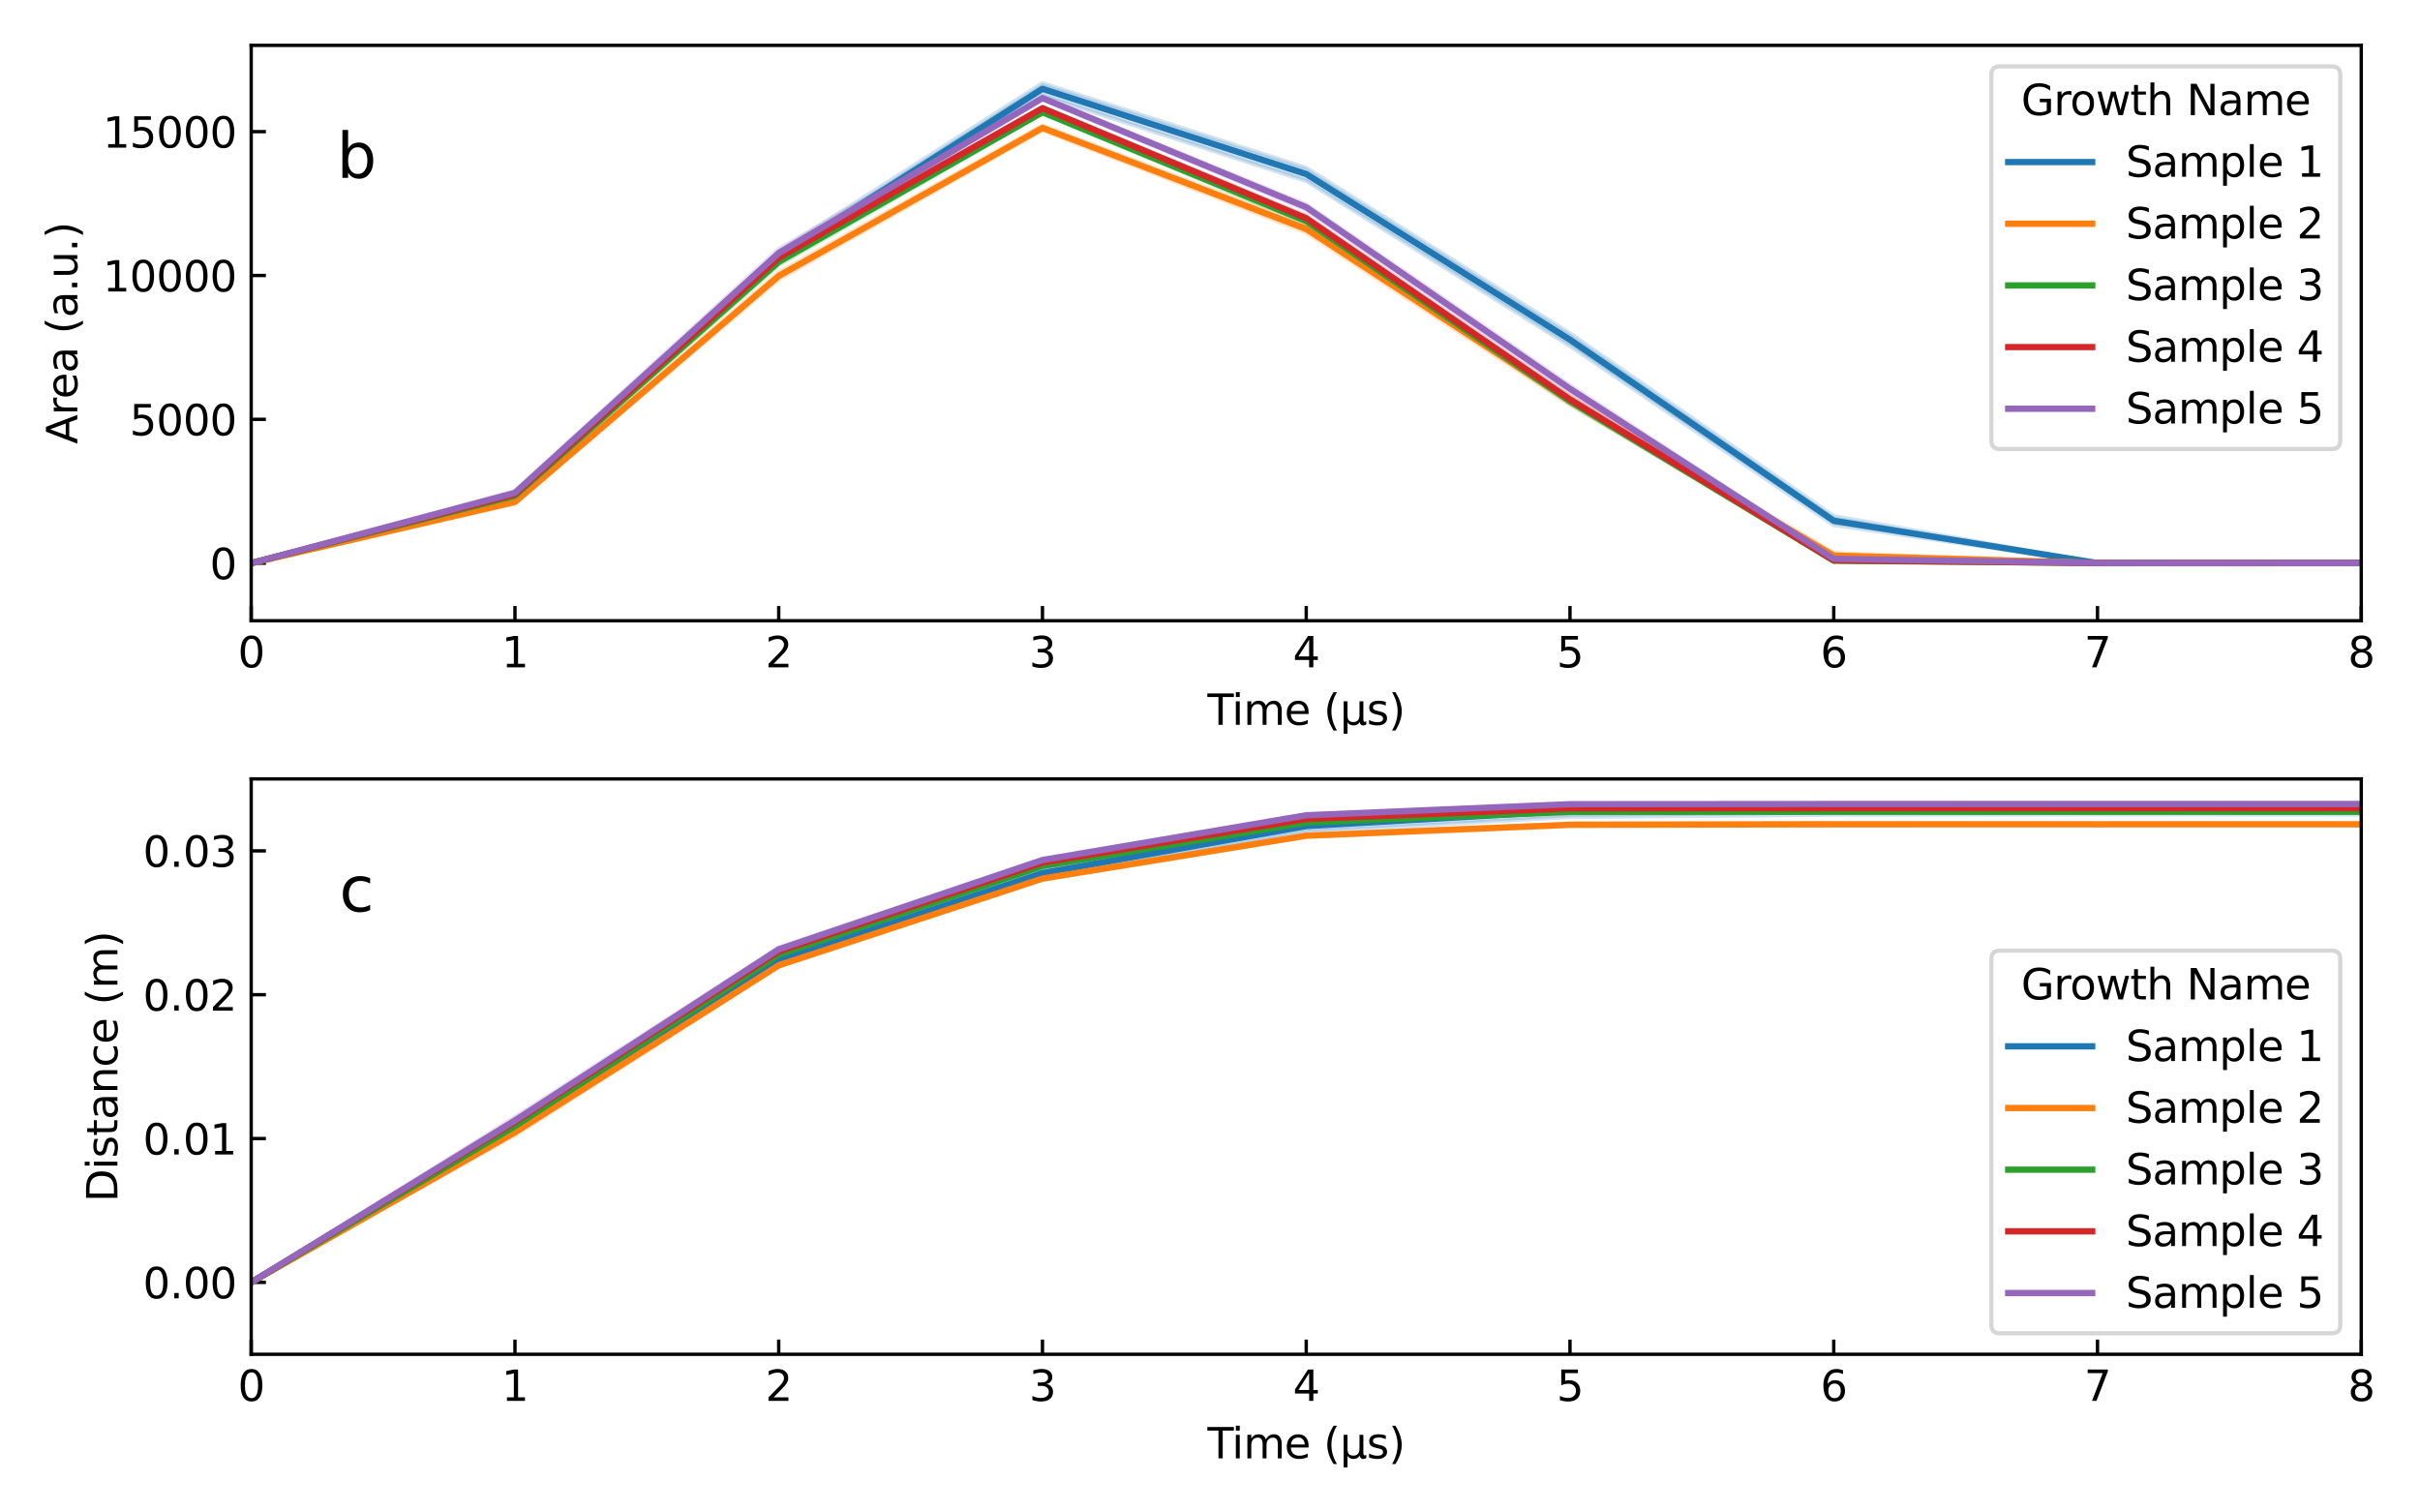 <?xml version="1.0" encoding="utf-8" standalone="no"?>
<!DOCTYPE svg PUBLIC "-//W3C//DTD SVG 1.1//EN"
  "http://www.w3.org/Graphics/SVG/1.1/DTD/svg11.dtd">
<svg xmlns:xlink="http://www.w3.org/1999/xlink" width="576pt" height="360pt" viewBox="0 0 576 360" xmlns="http://www.w3.org/2000/svg" version="1.1">
 <defs>
  <style type="text/css">*{stroke-linejoin: round; stroke-linecap: butt}</style>
 </defs>
 <g id="figure_1">
  <g id="patch_1">
   <path d="M 0 360 
L 576 360 
L 576 0 
L 0 0 
z
" style="fill: #ffffff"/>
  </g>
  <g id="axes_1">
   <g id="patch_2">
    <path d="M 59.791 147.744 
L 562.019 147.744 
L 562.019 10.8 
L 59.791 10.8 
z
" style="fill: #ffffff"/>
   </g>
   <g id="PolyCollection_1">
    <defs>
     <path id="m35051feebe" d="M 59.791 -225.951 
L 59.791 -225.951 
L 122.569 -241.62 
L 185.348 -297.568 
L 248.126 -337.206 
L 310.905 -316.929 
L 373.683 -277.629 
L 436.462 -235.016 
L 499.24 -225.971 
L 562.019 -225.963 
L 562.019 -225.967 
L 562.019 -225.967 
L 499.24 -225.993 
L 436.462 -237.177 
L 373.683 -280.657 
L 310.905 -320.049 
L 248.126 -340.206 
L 185.348 -300.132 
L 122.569 -242.534 
L 59.791 -225.951 
z
" style="stroke: #1f77b4; stroke-opacity: 0.2"/>
    </defs>
    <g clip-path="url(#p3f62136270)">
     <use xlink:href="#m35051feebe" x="0" y="360" style="fill: #1f77b4; fill-opacity: 0.2; stroke: #1f77b4; stroke-opacity: 0.2"/>
    </g>
   </g>
   <g id="PolyCollection_2">
    <defs>
     <path id="m0ab63c3411" d="M 59.791 -225.951 
L 59.791 -225.951 
L 122.569 -240.115 
L 185.348 -293.475 
L 248.126 -329.003 
L 310.905 -304.638 
L 373.683 -263.659 
L 436.462 -227.327 
L 499.24 -226 
L 562.019 -225.989 
L 562.019 -225.992 
L 562.019 -225.992 
L 499.24 -226.004 
L 436.462 -228.357 
L 373.683 -265.567 
L 310.905 -306.389 
L 248.126 -330.113 
L 185.348 -295.219 
L 122.569 -240.983 
L 59.791 -225.951 
z
" style="stroke: #ff7f0e; stroke-opacity: 0.2"/>
    </defs>
    <g clip-path="url(#p3f62136270)">
     <use xlink:href="#m0ab63c3411" x="0" y="360" style="fill: #ff7f0e; fill-opacity: 0.2; stroke: #ff7f0e; stroke-opacity: 0.2"/>
    </g>
   </g>
   <g id="PolyCollection_3">
    <defs>
     <path id="m08a765db28" d="M 59.791 -225.951 
L 59.791 -225.951 
L 122.569 -241.579 
L 185.348 -296.875 
L 248.126 -332.972 
L 310.905 -306.682 
L 373.683 -263.786 
L 436.462 -226.384 
L 499.24 -226 
L 562.019 -225.988 
L 562.019 -225.99 
L 562.019 -225.99 
L 499.24 -226.002 
L 436.462 -226.707 
L 373.683 -265.216 
L 310.905 -308.011 
L 248.126 -333.603 
L 185.348 -298.564 
L 122.569 -242.479 
L 59.791 -225.951 
z
" style="stroke: #2ca02c; stroke-opacity: 0.2"/>
    </defs>
    <g clip-path="url(#p3f62136270)">
     <use xlink:href="#m08a765db28" x="0" y="360" style="fill: #2ca02c; fill-opacity: 0.2; stroke: #2ca02c; stroke-opacity: 0.2"/>
    </g>
   </g>
   <g id="PolyCollection_4">
    <defs>
     <path id="m181805abfe" d="M 59.791 -225.951 
L 59.791 -225.951 
L 122.569 -241.962 
L 185.348 -297.776 
L 248.126 -333.971 
L 310.905 -307.444 
L 373.683 -264.158 
L 436.462 -226.492 
L 499.24 -225.994 
L 562.019 -225.98 
L 562.019 -225.983 
L 562.019 -225.983 
L 499.24 -225.996 
L 436.462 -226.777 
L 373.683 -265.665 
L 310.905 -308.653 
L 248.126 -334.521 
L 185.348 -299.486 
L 122.569 -242.748 
L 59.791 -225.951 
z
" style="stroke: #d62728; stroke-opacity: 0.2"/>
    </defs>
    <g clip-path="url(#p3f62136270)">
     <use xlink:href="#m181805abfe" x="0" y="360" style="fill: #d62728; fill-opacity: 0.2; stroke: #d62728; stroke-opacity: 0.2"/>
    </g>
   </g>
   <g id="PolyCollection_5">
    <defs>
     <path id="m3ace8b5dfb" d="M 59.791 -225.951 
L 59.791 -225.951 
L 122.569 -242.197 
L 185.348 -298.763 
L 248.126 -336.361 
L 310.905 -310.03 
L 373.683 -266.682 
L 436.462 -226.756 
L 499.24 -225.998 
L 562.019 -225.983 
L 562.019 -225.986 
L 562.019 -225.986 
L 499.24 -226 
L 436.462 -227.237 
L 373.683 -268.276 
L 310.905 -311.314 
L 248.126 -336.901 
L 185.348 -300.773 
L 122.569 -243.155 
L 59.791 -225.951 
z
" style="stroke: #9467bd; stroke-opacity: 0.2"/>
    </defs>
    <g clip-path="url(#p3f62136270)">
     <use xlink:href="#m3ace8b5dfb" x="0" y="360" style="fill: #9467bd; fill-opacity: 0.2; stroke: #9467bd; stroke-opacity: 0.2"/>
    </g>
   </g>
   <g id="matplotlib.axis_1">
    <g id="xtick_1">
     <g id="line2d_1">
      <defs>
       <path id="m0a92c0284b" d="M 0 0 
L 0 -3.5 
" style="stroke: #000000; stroke-width: 0.8"/>
      </defs>
      <g>
       <use xlink:href="#m0a92c0284b" x="59.791" y="147.744" style="stroke: #000000; stroke-width: 0.8"/>
      </g>
     </g>
     <g id="text_1">
      <!-- 0 -->
      <g transform="translate(56.609 158.842) scale(0.1 -0.1)">
       <defs>
        <path id="DejaVuSans-30" d="M 2034 4250 
Q 1547 4250 1301 3770 
Q 1056 3291 1056 2328 
Q 1056 1369 1301 889 
Q 1547 409 2034 409 
Q 2525 409 2770 889 
Q 3016 1369 3016 2328 
Q 3016 3291 2770 3770 
Q 2525 4250 2034 4250 
z
M 2034 4750 
Q 2819 4750 3233 4129 
Q 3647 3509 3647 2328 
Q 3647 1150 3233 529 
Q 2819 -91 2034 -91 
Q 1250 -91 836 529 
Q 422 1150 422 2328 
Q 422 3509 836 4129 
Q 1250 4750 2034 4750 
z
" transform="scale(0.016)"/>
       </defs>
       <use xlink:href="#DejaVuSans-30"/>
      </g>
     </g>
    </g>
    <g id="xtick_2">
     <g id="line2d_2">
      <g>
       <use xlink:href="#m0a92c0284b" x="122.569" y="147.744" style="stroke: #000000; stroke-width: 0.8"/>
      </g>
     </g>
     <g id="text_2">
      <!-- 1 -->
      <g transform="translate(119.388 158.842) scale(0.1 -0.1)">
       <defs>
        <path id="DejaVuSans-31" d="M 794 531 
L 1825 531 
L 1825 4091 
L 703 3866 
L 703 4441 
L 1819 4666 
L 2450 4666 
L 2450 531 
L 3481 531 
L 3481 0 
L 794 0 
L 794 531 
z
" transform="scale(0.016)"/>
       </defs>
       <use xlink:href="#DejaVuSans-31"/>
      </g>
     </g>
    </g>
    <g id="xtick_3">
     <g id="line2d_3">
      <g>
       <use xlink:href="#m0a92c0284b" x="185.348" y="147.744" style="stroke: #000000; stroke-width: 0.8"/>
      </g>
     </g>
     <g id="text_3">
      <!-- 2 -->
      <g transform="translate(182.166 158.842) scale(0.1 -0.1)">
       <defs>
        <path id="DejaVuSans-32" d="M 1228 531 
L 3431 531 
L 3431 0 
L 469 0 
L 469 531 
Q 828 903 1448 1529 
Q 2069 2156 2228 2338 
Q 2531 2678 2651 2914 
Q 2772 3150 2772 3378 
Q 2772 3750 2511 3984 
Q 2250 4219 1831 4219 
Q 1534 4219 1204 4116 
Q 875 4013 500 3803 
L 500 4441 
Q 881 4594 1212 4672 
Q 1544 4750 1819 4750 
Q 2544 4750 2975 4387 
Q 3406 4025 3406 3419 
Q 3406 3131 3298 2873 
Q 3191 2616 2906 2266 
Q 2828 2175 2409 1742 
Q 1991 1309 1228 531 
z
" transform="scale(0.016)"/>
       </defs>
       <use xlink:href="#DejaVuSans-32"/>
      </g>
     </g>
    </g>
    <g id="xtick_4">
     <g id="line2d_4">
      <g>
       <use xlink:href="#m0a92c0284b" x="248.126" y="147.744" style="stroke: #000000; stroke-width: 0.8"/>
      </g>
     </g>
     <g id="text_4">
      <!-- 3 -->
      <g transform="translate(244.945 158.842) scale(0.1 -0.1)">
       <defs>
        <path id="DejaVuSans-33" d="M 2597 2516 
Q 3050 2419 3304 2112 
Q 3559 1806 3559 1356 
Q 3559 666 3084 287 
Q 2609 -91 1734 -91 
Q 1441 -91 1130 -33 
Q 819 25 488 141 
L 488 750 
Q 750 597 1062 519 
Q 1375 441 1716 441 
Q 2309 441 2620 675 
Q 2931 909 2931 1356 
Q 2931 1769 2642 2001 
Q 2353 2234 1838 2234 
L 1294 2234 
L 1294 2753 
L 1863 2753 
Q 2328 2753 2575 2939 
Q 2822 3125 2822 3475 
Q 2822 3834 2567 4026 
Q 2313 4219 1838 4219 
Q 1578 4219 1281 4162 
Q 984 4106 628 3988 
L 628 4550 
Q 988 4650 1302 4700 
Q 1616 4750 1894 4750 
Q 2613 4750 3031 4423 
Q 3450 4097 3450 3541 
Q 3450 3153 3228 2886 
Q 3006 2619 2597 2516 
z
" transform="scale(0.016)"/>
       </defs>
       <use xlink:href="#DejaVuSans-33"/>
      </g>
     </g>
    </g>
    <g id="xtick_5">
     <g id="line2d_5">
      <g>
       <use xlink:href="#m0a92c0284b" x="310.905" y="147.744" style="stroke: #000000; stroke-width: 0.8"/>
      </g>
     </g>
     <g id="text_5">
      <!-- 4 -->
      <g transform="translate(307.723 158.842) scale(0.1 -0.1)">
       <defs>
        <path id="DejaVuSans-34" d="M 2419 4116 
L 825 1625 
L 2419 1625 
L 2419 4116 
z
M 2253 4666 
L 3047 4666 
L 3047 1625 
L 3713 1625 
L 3713 1100 
L 3047 1100 
L 3047 0 
L 2419 0 
L 2419 1100 
L 313 1100 
L 313 1709 
L 2253 4666 
z
" transform="scale(0.016)"/>
       </defs>
       <use xlink:href="#DejaVuSans-34"/>
      </g>
     </g>
    </g>
    <g id="xtick_6">
     <g id="line2d_6">
      <g>
       <use xlink:href="#m0a92c0284b" x="373.683" y="147.744" style="stroke: #000000; stroke-width: 0.8"/>
      </g>
     </g>
     <g id="text_6">
      <!-- 5 -->
      <g transform="translate(370.502 158.842) scale(0.1 -0.1)">
       <defs>
        <path id="DejaVuSans-35" d="M 691 4666 
L 3169 4666 
L 3169 4134 
L 1269 4134 
L 1269 2991 
Q 1406 3038 1543 3061 
Q 1681 3084 1819 3084 
Q 2600 3084 3056 2656 
Q 3513 2228 3513 1497 
Q 3513 744 3044 326 
Q 2575 -91 1722 -91 
Q 1428 -91 1123 -41 
Q 819 9 494 109 
L 494 744 
Q 775 591 1075 516 
Q 1375 441 1709 441 
Q 2250 441 2565 725 
Q 2881 1009 2881 1497 
Q 2881 1984 2565 2268 
Q 2250 2553 1709 2553 
Q 1456 2553 1204 2497 
Q 953 2441 691 2322 
L 691 4666 
z
" transform="scale(0.016)"/>
       </defs>
       <use xlink:href="#DejaVuSans-35"/>
      </g>
     </g>
    </g>
    <g id="xtick_7">
     <g id="line2d_7">
      <g>
       <use xlink:href="#m0a92c0284b" x="436.462" y="147.744" style="stroke: #000000; stroke-width: 0.8"/>
      </g>
     </g>
     <g id="text_7">
      <!-- 6 -->
      <g transform="translate(433.28 158.842) scale(0.1 -0.1)">
       <defs>
        <path id="DejaVuSans-36" d="M 2113 2584 
Q 1688 2584 1439 2293 
Q 1191 2003 1191 1497 
Q 1191 994 1439 701 
Q 1688 409 2113 409 
Q 2538 409 2786 701 
Q 3034 994 3034 1497 
Q 3034 2003 2786 2293 
Q 2538 2584 2113 2584 
z
M 3366 4563 
L 3366 3988 
Q 3128 4100 2886 4159 
Q 2644 4219 2406 4219 
Q 1781 4219 1451 3797 
Q 1122 3375 1075 2522 
Q 1259 2794 1537 2939 
Q 1816 3084 2150 3084 
Q 2853 3084 3261 2657 
Q 3669 2231 3669 1497 
Q 3669 778 3244 343 
Q 2819 -91 2113 -91 
Q 1303 -91 875 529 
Q 447 1150 447 2328 
Q 447 3434 972 4092 
Q 1497 4750 2381 4750 
Q 2619 4750 2861 4703 
Q 3103 4656 3366 4563 
z
" transform="scale(0.016)"/>
       </defs>
       <use xlink:href="#DejaVuSans-36"/>
      </g>
     </g>
    </g>
    <g id="xtick_8">
     <g id="line2d_8">
      <g>
       <use xlink:href="#m0a92c0284b" x="499.24" y="147.744" style="stroke: #000000; stroke-width: 0.8"/>
      </g>
     </g>
     <g id="text_8">
      <!-- 7 -->
      <g transform="translate(496.059 158.842) scale(0.1 -0.1)">
       <defs>
        <path id="DejaVuSans-37" d="M 525 4666 
L 3525 4666 
L 3525 4397 
L 1831 0 
L 1172 0 
L 2766 4134 
L 525 4134 
L 525 4666 
z
" transform="scale(0.016)"/>
       </defs>
       <use xlink:href="#DejaVuSans-37"/>
      </g>
     </g>
    </g>
    <g id="xtick_9">
     <g id="line2d_9">
      <g>
       <use xlink:href="#m0a92c0284b" x="562.019" y="147.744" style="stroke: #000000; stroke-width: 0.8"/>
      </g>
     </g>
     <g id="text_9">
      <!-- 8 -->
      <g transform="translate(558.837 158.842) scale(0.1 -0.1)">
       <defs>
        <path id="DejaVuSans-38" d="M 2034 2216 
Q 1584 2216 1326 1975 
Q 1069 1734 1069 1313 
Q 1069 891 1326 650 
Q 1584 409 2034 409 
Q 2484 409 2743 651 
Q 3003 894 3003 1313 
Q 3003 1734 2745 1975 
Q 2488 2216 2034 2216 
z
M 1403 2484 
Q 997 2584 770 2862 
Q 544 3141 544 3541 
Q 544 4100 942 4425 
Q 1341 4750 2034 4750 
Q 2731 4750 3128 4425 
Q 3525 4100 3525 3541 
Q 3525 3141 3298 2862 
Q 3072 2584 2669 2484 
Q 3125 2378 3379 2068 
Q 3634 1759 3634 1313 
Q 3634 634 3220 271 
Q 2806 -91 2034 -91 
Q 1263 -91 848 271 
Q 434 634 434 1313 
Q 434 1759 690 2068 
Q 947 2378 1403 2484 
z
M 1172 3481 
Q 1172 3119 1398 2916 
Q 1625 2713 2034 2713 
Q 2441 2713 2670 2916 
Q 2900 3119 2900 3481 
Q 2900 3844 2670 4047 
Q 2441 4250 2034 4250 
Q 1625 4250 1398 4047 
Q 1172 3844 1172 3481 
z
" transform="scale(0.016)"/>
       </defs>
       <use xlink:href="#DejaVuSans-38"/>
      </g>
     </g>
    </g>
    <g id="text_10">
     <!-- Time (µs) -->
     <g transform="translate(287.395 172.52) scale(0.1 -0.1)">
      <defs>
       <path id="DejaVuSans-54" d="M -19 4666 
L 3928 4666 
L 3928 4134 
L 2272 4134 
L 2272 0 
L 1638 0 
L 1638 4134 
L -19 4134 
L -19 4666 
z
" transform="scale(0.016)"/>
       <path id="DejaVuSans-69" d="M 603 3500 
L 1178 3500 
L 1178 0 
L 603 0 
L 603 3500 
z
M 603 4863 
L 1178 4863 
L 1178 4134 
L 603 4134 
L 603 4863 
z
" transform="scale(0.016)"/>
       <path id="DejaVuSans-6d" d="M 3328 2828 
Q 3544 3216 3844 3400 
Q 4144 3584 4550 3584 
Q 5097 3584 5394 3201 
Q 5691 2819 5691 2113 
L 5691 0 
L 5113 0 
L 5113 2094 
Q 5113 2597 4934 2840 
Q 4756 3084 4391 3084 
Q 3944 3084 3684 2787 
Q 3425 2491 3425 1978 
L 3425 0 
L 2847 0 
L 2847 2094 
Q 2847 2600 2669 2842 
Q 2491 3084 2119 3084 
Q 1678 3084 1418 2786 
Q 1159 2488 1159 1978 
L 1159 0 
L 581 0 
L 581 3500 
L 1159 3500 
L 1159 2956 
Q 1356 3278 1631 3431 
Q 1906 3584 2284 3584 
Q 2666 3584 2933 3390 
Q 3200 3197 3328 2828 
z
" transform="scale(0.016)"/>
       <path id="DejaVuSans-65" d="M 3597 1894 
L 3597 1613 
L 953 1613 
Q 991 1019 1311 708 
Q 1631 397 2203 397 
Q 2534 397 2845 478 
Q 3156 559 3463 722 
L 3463 178 
Q 3153 47 2828 -22 
Q 2503 -91 2169 -91 
Q 1331 -91 842 396 
Q 353 884 353 1716 
Q 353 2575 817 3079 
Q 1281 3584 2069 3584 
Q 2775 3584 3186 3129 
Q 3597 2675 3597 1894 
z
M 3022 2063 
Q 3016 2534 2758 2815 
Q 2500 3097 2075 3097 
Q 1594 3097 1305 2825 
Q 1016 2553 972 2059 
L 3022 2063 
z
" transform="scale(0.016)"/>
       <path id="DejaVuSans-20" transform="scale(0.016)"/>
       <path id="DejaVuSans-28" d="M 1984 4856 
Q 1566 4138 1362 3434 
Q 1159 2731 1159 2009 
Q 1159 1288 1364 580 
Q 1569 -128 1984 -844 
L 1484 -844 
Q 1016 -109 783 600 
Q 550 1309 550 2009 
Q 550 2706 781 3412 
Q 1013 4119 1484 4856 
L 1984 4856 
z
" transform="scale(0.016)"/>
       <path id="DejaVuSans-b5" d="M 544 -1331 
L 544 3500 
L 1119 3500 
L 1119 1325 
Q 1119 872 1334 640 
Q 1550 409 1972 409 
Q 2434 409 2667 671 
Q 2900 934 2900 1459 
L 2900 3500 
L 3475 3500 
L 3475 806 
Q 3475 619 3529 530 
Q 3584 441 3700 441 
Q 3728 441 3778 458 
Q 3828 475 3916 513 
L 3916 50 
Q 3788 -22 3673 -56 
Q 3559 -91 3450 -91 
Q 3234 -91 3106 31 
Q 2978 153 2931 403 
Q 2775 156 2548 32 
Q 2322 -91 2016 -91 
Q 1697 -91 1473 31 
Q 1250 153 1119 397 
L 1119 -1331 
L 544 -1331 
z
" transform="scale(0.016)"/>
       <path id="DejaVuSans-73" d="M 2834 3397 
L 2834 2853 
Q 2591 2978 2328 3040 
Q 2066 3103 1784 3103 
Q 1356 3103 1142 2972 
Q 928 2841 928 2578 
Q 928 2378 1081 2264 
Q 1234 2150 1697 2047 
L 1894 2003 
Q 2506 1872 2764 1633 
Q 3022 1394 3022 966 
Q 3022 478 2636 193 
Q 2250 -91 1575 -91 
Q 1294 -91 989 -36 
Q 684 19 347 128 
L 347 722 
Q 666 556 975 473 
Q 1284 391 1588 391 
Q 1994 391 2212 530 
Q 2431 669 2431 922 
Q 2431 1156 2273 1281 
Q 2116 1406 1581 1522 
L 1381 1569 
Q 847 1681 609 1914 
Q 372 2147 372 2553 
Q 372 3047 722 3315 
Q 1072 3584 1716 3584 
Q 2034 3584 2315 3537 
Q 2597 3491 2834 3397 
z
" transform="scale(0.016)"/>
       <path id="DejaVuSans-29" d="M 513 4856 
L 1013 4856 
Q 1481 4119 1714 3412 
Q 1947 2706 1947 2009 
Q 1947 1309 1714 600 
Q 1481 -109 1013 -844 
L 513 -844 
Q 928 -128 1133 580 
Q 1338 1288 1338 2009 
Q 1338 2731 1133 3434 
Q 928 4138 513 4856 
z
" transform="scale(0.016)"/>
      </defs>
      <use xlink:href="#DejaVuSans-54"/>
      <use xlink:href="#DejaVuSans-69" x="57.959"/>
      <use xlink:href="#DejaVuSans-6d" x="85.742"/>
      <use xlink:href="#DejaVuSans-65" x="183.154"/>
      <use xlink:href="#DejaVuSans-20" x="244.678"/>
      <use xlink:href="#DejaVuSans-28" x="276.465"/>
      <use xlink:href="#DejaVuSans-b5" x="315.479"/>
      <use xlink:href="#DejaVuSans-73" x="379.102"/>
      <use xlink:href="#DejaVuSans-29" x="431.201"/>
     </g>
    </g>
   </g>
   <g id="matplotlib.axis_2">
    <g id="ytick_1">
     <g id="line2d_10">
      <defs>
       <path id="m27fde75119" d="M 0 0 
L 3.5 0 
" style="stroke: #000000; stroke-width: 0.8"/>
      </defs>
      <g>
       <use xlink:href="#m27fde75119" x="59.791" y="134.049" style="stroke: #000000; stroke-width: 0.8"/>
      </g>
     </g>
     <g id="text_11">
      <!-- 0 -->
      <g transform="translate(49.928 137.849) scale(0.1 -0.1)">
       <use xlink:href="#DejaVuSans-30"/>
      </g>
     </g>
    </g>
    <g id="ytick_2">
     <g id="line2d_11">
      <g>
       <use xlink:href="#m27fde75119" x="59.791" y="99.813" style="stroke: #000000; stroke-width: 0.8"/>
      </g>
     </g>
     <g id="text_12">
      <!-- 5000 -->
      <g transform="translate(30.841 103.613) scale(0.1 -0.1)">
       <use xlink:href="#DejaVuSans-35"/>
       <use xlink:href="#DejaVuSans-30" x="63.623"/>
       <use xlink:href="#DejaVuSans-30" x="127.246"/>
       <use xlink:href="#DejaVuSans-30" x="190.869"/>
      </g>
     </g>
    </g>
    <g id="ytick_3">
     <g id="line2d_12">
      <g>
       <use xlink:href="#m27fde75119" x="59.791" y="65.578" style="stroke: #000000; stroke-width: 0.8"/>
      </g>
     </g>
     <g id="text_13">
      <!-- 10000 -->
      <g transform="translate(24.478 69.377) scale(0.1 -0.1)">
       <use xlink:href="#DejaVuSans-31"/>
       <use xlink:href="#DejaVuSans-30" x="63.623"/>
       <use xlink:href="#DejaVuSans-30" x="127.246"/>
       <use xlink:href="#DejaVuSans-30" x="190.869"/>
       <use xlink:href="#DejaVuSans-30" x="254.492"/>
      </g>
     </g>
    </g>
    <g id="ytick_4">
     <g id="line2d_13">
      <g>
       <use xlink:href="#m27fde75119" x="59.791" y="31.342" style="stroke: #000000; stroke-width: 0.8"/>
      </g>
     </g>
     <g id="text_14">
      <!-- 15000 -->
      <g transform="translate(24.478 35.141) scale(0.1 -0.1)">
       <use xlink:href="#DejaVuSans-31"/>
       <use xlink:href="#DejaVuSans-35" x="63.623"/>
       <use xlink:href="#DejaVuSans-30" x="127.246"/>
       <use xlink:href="#DejaVuSans-30" x="190.869"/>
       <use xlink:href="#DejaVuSans-30" x="254.492"/>
      </g>
     </g>
    </g>
    <g id="text_15">
     <!-- Area (a.u.) -->
     <g transform="translate(18.398 105.677) rotate(-90) scale(0.1 -0.1)">
      <defs>
       <path id="DejaVuSans-41" d="M 2188 4044 
L 1331 1722 
L 3047 1722 
L 2188 4044 
z
M 1831 4666 
L 2547 4666 
L 4325 0 
L 3669 0 
L 3244 1197 
L 1141 1197 
L 716 0 
L 50 0 
L 1831 4666 
z
" transform="scale(0.016)"/>
       <path id="DejaVuSans-72" d="M 2631 2963 
Q 2534 3019 2420 3045 
Q 2306 3072 2169 3072 
Q 1681 3072 1420 2755 
Q 1159 2438 1159 1844 
L 1159 0 
L 581 0 
L 581 3500 
L 1159 3500 
L 1159 2956 
Q 1341 3275 1631 3429 
Q 1922 3584 2338 3584 
Q 2397 3584 2469 3576 
Q 2541 3569 2628 3553 
L 2631 2963 
z
" transform="scale(0.016)"/>
       <path id="DejaVuSans-61" d="M 2194 1759 
Q 1497 1759 1228 1600 
Q 959 1441 959 1056 
Q 959 750 1161 570 
Q 1363 391 1709 391 
Q 2188 391 2477 730 
Q 2766 1069 2766 1631 
L 2766 1759 
L 2194 1759 
z
M 3341 1997 
L 3341 0 
L 2766 0 
L 2766 531 
Q 2569 213 2275 61 
Q 1981 -91 1556 -91 
Q 1019 -91 701 211 
Q 384 513 384 1019 
Q 384 1609 779 1909 
Q 1175 2209 1959 2209 
L 2766 2209 
L 2766 2266 
Q 2766 2663 2505 2880 
Q 2244 3097 1772 3097 
Q 1472 3097 1187 3025 
Q 903 2953 641 2809 
L 641 3341 
Q 956 3463 1253 3523 
Q 1550 3584 1831 3584 
Q 2591 3584 2966 3190 
Q 3341 2797 3341 1997 
z
" transform="scale(0.016)"/>
       <path id="DejaVuSans-2e" d="M 684 794 
L 1344 794 
L 1344 0 
L 684 0 
L 684 794 
z
" transform="scale(0.016)"/>
       <path id="DejaVuSans-75" d="M 544 1381 
L 544 3500 
L 1119 3500 
L 1119 1403 
Q 1119 906 1312 657 
Q 1506 409 1894 409 
Q 2359 409 2629 706 
Q 2900 1003 2900 1516 
L 2900 3500 
L 3475 3500 
L 3475 0 
L 2900 0 
L 2900 538 
Q 2691 219 2414 64 
Q 2138 -91 1772 -91 
Q 1169 -91 856 284 
Q 544 659 544 1381 
z
M 1991 3584 
L 1991 3584 
z
" transform="scale(0.016)"/>
      </defs>
      <use xlink:href="#DejaVuSans-41"/>
      <use xlink:href="#DejaVuSans-72" x="68.408"/>
      <use xlink:href="#DejaVuSans-65" x="107.271"/>
      <use xlink:href="#DejaVuSans-61" x="168.795"/>
      <use xlink:href="#DejaVuSans-20" x="230.074"/>
      <use xlink:href="#DejaVuSans-28" x="261.861"/>
      <use xlink:href="#DejaVuSans-61" x="300.875"/>
      <use xlink:href="#DejaVuSans-2e" x="362.154"/>
      <use xlink:href="#DejaVuSans-75" x="393.941"/>
      <use xlink:href="#DejaVuSans-2e" x="457.32"/>
      <use xlink:href="#DejaVuSans-29" x="489.107"/>
     </g>
    </g>
   </g>
   <g id="line2d_14">
    <path d="M 59.791 134.049 
L 122.569 117.904 
L 185.348 61.117 
L 248.126 21.137 
L 310.905 41.428 
L 373.683 80.859 
L 436.462 123.959 
L 499.24 134.021 
L 562.019 134.035 
" clip-path="url(#p3f62136270)" style="fill: none; stroke: #1f77b4; stroke-width: 1.5; stroke-linecap: square"/>
   </g>
   <g id="line2d_15">
    <path d="M 59.791 134.049 
L 122.569 119.461 
L 185.348 65.679 
L 248.126 30.441 
L 310.905 54.502 
L 373.683 95.442 
L 436.462 132.231 
L 499.24 133.998 
L 562.019 134.009 
" clip-path="url(#p3f62136270)" style="fill: none; stroke: #ff7f0e; stroke-width: 1.5; stroke-linecap: square"/>
   </g>
   <g id="line2d_16">
    <path d="M 59.791 134.049 
L 122.569 117.98 
L 185.348 62.338 
L 248.126 26.709 
L 310.905 52.63 
L 373.683 95.493 
L 436.462 133.461 
L 499.24 133.999 
L 562.019 134.011 
" clip-path="url(#p3f62136270)" style="fill: none; stroke: #2ca02c; stroke-width: 1.5; stroke-linecap: square"/>
   </g>
   <g id="line2d_17">
    <path d="M 59.791 134.049 
L 122.569 117.632 
L 185.348 61.359 
L 248.126 25.752 
L 310.905 51.949 
L 373.683 95.085 
L 436.462 133.374 
L 499.24 134.005 
L 562.019 134.018 
" clip-path="url(#p3f62136270)" style="fill: none; stroke: #d62728; stroke-width: 1.5; stroke-linecap: square"/>
   </g>
   <g id="line2d_18">
    <path d="M 59.791 134.049 
L 122.569 117.304 
L 185.348 60.247 
L 248.126 23.364 
L 310.905 49.325 
L 373.683 92.546 
L 436.462 133.011 
L 499.24 134.001 
L 562.019 134.016 
" clip-path="url(#p3f62136270)" style="fill: none; stroke: #9467bd; stroke-width: 1.5; stroke-linecap: square"/>
   </g>
   <g id="line2d_19"/>
   <g id="line2d_20"/>
   <g id="line2d_21"/>
   <g id="line2d_22"/>
   <g id="line2d_23"/>
   <g id="patch_3">
    <path d="M 59.791 147.744 
L 59.791 10.8 
" style="fill: none; stroke: #000000; stroke-width: 0.8; stroke-linejoin: miter; stroke-linecap: square"/>
   </g>
   <g id="patch_4">
    <path d="M 562.019 147.744 
L 562.019 10.8 
" style="fill: none; stroke: #000000; stroke-width: 0.8; stroke-linejoin: miter; stroke-linecap: square"/>
   </g>
   <g id="patch_5">
    <path d="M 59.791 147.744 
L 562.019 147.744 
" style="fill: none; stroke: #000000; stroke-width: 0.8; stroke-linejoin: miter; stroke-linecap: square"/>
   </g>
   <g id="patch_6">
    <path d="M 59.791 10.8 
L 562.019 10.8 
" style="fill: none; stroke: #000000; stroke-width: 0.8; stroke-linejoin: miter; stroke-linecap: square"/>
   </g>
   <g id="legend_1">
    <g id="patch_7">
     <path d="M 475.981 106.869 
L 555.019 106.869 
Q 557.019 106.869 557.019 104.869 
L 557.019 17.8 
Q 557.019 15.8 555.019 15.8 
L 475.981 15.8 
Q 473.981 15.8 473.981 17.8 
L 473.981 104.869 
Q 473.981 106.869 475.981 106.869 
z
" style="fill: #ffffff; opacity: 0.8; stroke: #cccccc; stroke-linejoin: miter"/>
    </g>
    <g id="text_16">
     <!-- Growth Name -->
     <g transform="translate(481.065 27.398) scale(0.1 -0.1)">
      <defs>
       <path id="DejaVuSans-47" d="M 3809 666 
L 3809 1919 
L 2778 1919 
L 2778 2438 
L 4434 2438 
L 4434 434 
Q 4069 175 3628 42 
Q 3188 -91 2688 -91 
Q 1594 -91 976 548 
Q 359 1188 359 2328 
Q 359 3472 976 4111 
Q 1594 4750 2688 4750 
Q 3144 4750 3555 4637 
Q 3966 4525 4313 4306 
L 4313 3634 
Q 3963 3931 3569 4081 
Q 3175 4231 2741 4231 
Q 1884 4231 1454 3753 
Q 1025 3275 1025 2328 
Q 1025 1384 1454 906 
Q 1884 428 2741 428 
Q 3075 428 3337 486 
Q 3600 544 3809 666 
z
" transform="scale(0.016)"/>
       <path id="DejaVuSans-6f" d="M 1959 3097 
Q 1497 3097 1228 2736 
Q 959 2375 959 1747 
Q 959 1119 1226 758 
Q 1494 397 1959 397 
Q 2419 397 2687 759 
Q 2956 1122 2956 1747 
Q 2956 2369 2687 2733 
Q 2419 3097 1959 3097 
z
M 1959 3584 
Q 2709 3584 3137 3096 
Q 3566 2609 3566 1747 
Q 3566 888 3137 398 
Q 2709 -91 1959 -91 
Q 1206 -91 779 398 
Q 353 888 353 1747 
Q 353 2609 779 3096 
Q 1206 3584 1959 3584 
z
" transform="scale(0.016)"/>
       <path id="DejaVuSans-77" d="M 269 3500 
L 844 3500 
L 1563 769 
L 2278 3500 
L 2956 3500 
L 3675 769 
L 4391 3500 
L 4966 3500 
L 4050 0 
L 3372 0 
L 2619 2869 
L 1863 0 
L 1184 0 
L 269 3500 
z
" transform="scale(0.016)"/>
       <path id="DejaVuSans-74" d="M 1172 4494 
L 1172 3500 
L 2356 3500 
L 2356 3053 
L 1172 3053 
L 1172 1153 
Q 1172 725 1289 603 
Q 1406 481 1766 481 
L 2356 481 
L 2356 0 
L 1766 0 
Q 1100 0 847 248 
Q 594 497 594 1153 
L 594 3053 
L 172 3053 
L 172 3500 
L 594 3500 
L 594 4494 
L 1172 4494 
z
" transform="scale(0.016)"/>
       <path id="DejaVuSans-68" d="M 3513 2113 
L 3513 0 
L 2938 0 
L 2938 2094 
Q 2938 2591 2744 2837 
Q 2550 3084 2163 3084 
Q 1697 3084 1428 2787 
Q 1159 2491 1159 1978 
L 1159 0 
L 581 0 
L 581 4863 
L 1159 4863 
L 1159 2956 
Q 1366 3272 1645 3428 
Q 1925 3584 2291 3584 
Q 2894 3584 3203 3211 
Q 3513 2838 3513 2113 
z
" transform="scale(0.016)"/>
       <path id="DejaVuSans-4e" d="M 628 4666 
L 1478 4666 
L 3547 763 
L 3547 4666 
L 4159 4666 
L 4159 0 
L 3309 0 
L 1241 3903 
L 1241 0 
L 628 0 
L 628 4666 
z
" transform="scale(0.016)"/>
      </defs>
      <use xlink:href="#DejaVuSans-47"/>
      <use xlink:href="#DejaVuSans-72" x="77.49"/>
      <use xlink:href="#DejaVuSans-6f" x="116.354"/>
      <use xlink:href="#DejaVuSans-77" x="177.535"/>
      <use xlink:href="#DejaVuSans-74" x="259.322"/>
      <use xlink:href="#DejaVuSans-68" x="298.531"/>
      <use xlink:href="#DejaVuSans-20" x="361.91"/>
      <use xlink:href="#DejaVuSans-4e" x="393.697"/>
      <use xlink:href="#DejaVuSans-61" x="468.502"/>
      <use xlink:href="#DejaVuSans-6d" x="529.781"/>
      <use xlink:href="#DejaVuSans-65" x="627.193"/>
     </g>
    </g>
    <g id="line2d_24">
     <path d="M 477.981 38.577 
L 487.981 38.577 
L 497.981 38.577 
" style="fill: none; stroke: #1f77b4; stroke-width: 1.5; stroke-linecap: square"/>
    </g>
    <g id="text_17">
     <!-- Sample 1 -->
     <g transform="translate(505.981 42.077) scale(0.1 -0.1)">
      <defs>
       <path id="DejaVuSans-53" d="M 3425 4513 
L 3425 3897 
Q 3066 4069 2747 4153 
Q 2428 4238 2131 4238 
Q 1616 4238 1336 4038 
Q 1056 3838 1056 3469 
Q 1056 3159 1242 3001 
Q 1428 2844 1947 2747 
L 2328 2669 
Q 3034 2534 3370 2195 
Q 3706 1856 3706 1288 
Q 3706 609 3251 259 
Q 2797 -91 1919 -91 
Q 1588 -91 1214 -16 
Q 841 59 441 206 
L 441 856 
Q 825 641 1194 531 
Q 1563 422 1919 422 
Q 2459 422 2753 634 
Q 3047 847 3047 1241 
Q 3047 1584 2836 1778 
Q 2625 1972 2144 2069 
L 1759 2144 
Q 1053 2284 737 2584 
Q 422 2884 422 3419 
Q 422 4038 858 4394 
Q 1294 4750 2059 4750 
Q 2388 4750 2728 4690 
Q 3069 4631 3425 4513 
z
" transform="scale(0.016)"/>
       <path id="DejaVuSans-70" d="M 1159 525 
L 1159 -1331 
L 581 -1331 
L 581 3500 
L 1159 3500 
L 1159 2969 
Q 1341 3281 1617 3432 
Q 1894 3584 2278 3584 
Q 2916 3584 3314 3078 
Q 3713 2572 3713 1747 
Q 3713 922 3314 415 
Q 2916 -91 2278 -91 
Q 1894 -91 1617 61 
Q 1341 213 1159 525 
z
M 3116 1747 
Q 3116 2381 2855 2742 
Q 2594 3103 2138 3103 
Q 1681 3103 1420 2742 
Q 1159 2381 1159 1747 
Q 1159 1113 1420 752 
Q 1681 391 2138 391 
Q 2594 391 2855 752 
Q 3116 1113 3116 1747 
z
" transform="scale(0.016)"/>
       <path id="DejaVuSans-6c" d="M 603 4863 
L 1178 4863 
L 1178 0 
L 603 0 
L 603 4863 
z
" transform="scale(0.016)"/>
      </defs>
      <use xlink:href="#DejaVuSans-53"/>
      <use xlink:href="#DejaVuSans-61" x="63.477"/>
      <use xlink:href="#DejaVuSans-6d" x="124.756"/>
      <use xlink:href="#DejaVuSans-70" x="222.168"/>
      <use xlink:href="#DejaVuSans-6c" x="285.645"/>
      <use xlink:href="#DejaVuSans-65" x="313.428"/>
      <use xlink:href="#DejaVuSans-20" x="374.951"/>
      <use xlink:href="#DejaVuSans-31" x="406.738"/>
     </g>
    </g>
    <g id="line2d_25">
     <path d="M 477.981 53.255 
L 487.981 53.255 
L 497.981 53.255 
" style="fill: none; stroke: #ff7f0e; stroke-width: 1.5; stroke-linecap: square"/>
    </g>
    <g id="text_18">
     <!-- Sample 2 -->
     <g transform="translate(505.981 56.755) scale(0.1 -0.1)">
      <use xlink:href="#DejaVuSans-53"/>
      <use xlink:href="#DejaVuSans-61" x="63.477"/>
      <use xlink:href="#DejaVuSans-6d" x="124.756"/>
      <use xlink:href="#DejaVuSans-70" x="222.168"/>
      <use xlink:href="#DejaVuSans-6c" x="285.645"/>
      <use xlink:href="#DejaVuSans-65" x="313.428"/>
      <use xlink:href="#DejaVuSans-20" x="374.951"/>
      <use xlink:href="#DejaVuSans-32" x="406.738"/>
     </g>
    </g>
    <g id="line2d_26">
     <path d="M 477.981 67.933 
L 487.981 67.933 
L 497.981 67.933 
" style="fill: none; stroke: #2ca02c; stroke-width: 1.5; stroke-linecap: square"/>
    </g>
    <g id="text_19">
     <!-- Sample 3 -->
     <g transform="translate(505.981 71.433) scale(0.1 -0.1)">
      <use xlink:href="#DejaVuSans-53"/>
      <use xlink:href="#DejaVuSans-61" x="63.477"/>
      <use xlink:href="#DejaVuSans-6d" x="124.756"/>
      <use xlink:href="#DejaVuSans-70" x="222.168"/>
      <use xlink:href="#DejaVuSans-6c" x="285.645"/>
      <use xlink:href="#DejaVuSans-65" x="313.428"/>
      <use xlink:href="#DejaVuSans-20" x="374.951"/>
      <use xlink:href="#DejaVuSans-33" x="406.738"/>
     </g>
    </g>
    <g id="line2d_27">
     <path d="M 477.981 82.611 
L 487.981 82.611 
L 497.981 82.611 
" style="fill: none; stroke: #d62728; stroke-width: 1.5; stroke-linecap: square"/>
    </g>
    <g id="text_20">
     <!-- Sample 4 -->
     <g transform="translate(505.981 86.111) scale(0.1 -0.1)">
      <use xlink:href="#DejaVuSans-53"/>
      <use xlink:href="#DejaVuSans-61" x="63.477"/>
      <use xlink:href="#DejaVuSans-6d" x="124.756"/>
      <use xlink:href="#DejaVuSans-70" x="222.168"/>
      <use xlink:href="#DejaVuSans-6c" x="285.645"/>
      <use xlink:href="#DejaVuSans-65" x="313.428"/>
      <use xlink:href="#DejaVuSans-20" x="374.951"/>
      <use xlink:href="#DejaVuSans-34" x="406.738"/>
     </g>
    </g>
    <g id="line2d_28">
     <path d="M 477.981 97.289 
L 487.981 97.289 
L 497.981 97.289 
" style="fill: none; stroke: #9467bd; stroke-width: 1.5; stroke-linecap: square"/>
    </g>
    <g id="text_21">
     <!-- Sample 5 -->
     <g transform="translate(505.981 100.789) scale(0.1 -0.1)">
      <use xlink:href="#DejaVuSans-53"/>
      <use xlink:href="#DejaVuSans-61" x="63.477"/>
      <use xlink:href="#DejaVuSans-6d" x="124.756"/>
      <use xlink:href="#DejaVuSans-70" x="222.168"/>
      <use xlink:href="#DejaVuSans-6c" x="285.645"/>
      <use xlink:href="#DejaVuSans-65" x="313.428"/>
      <use xlink:href="#DejaVuSans-20" x="374.951"/>
      <use xlink:href="#DejaVuSans-35" x="406.738"/>
     </g>
    </g>
   </g>
   <g id="text_22">
    <path d="M 87.444 38.233 
Q 87.444 36.747 86.832 35.901 
Q 86.22 35.055 85.152 35.055 
Q 84.081 35.055 83.469 35.901 
Q 82.857 36.747 82.857 38.233 
Q 82.857 39.719 83.469 40.565 
Q 84.081 41.411 85.152 41.411 
Q 86.22 41.411 86.832 40.565 
Q 87.444 39.719 87.444 38.233 
z
M 82.857 35.369 
Q 83.284 34.638 83.931 34.284 
Q 84.58 33.928 85.48 33.928 
Q 86.975 33.928 87.908 35.114 
Q 88.843 36.3 88.843 38.233 
Q 88.843 40.167 87.908 41.355 
Q 86.975 42.541 85.48 42.541 
Q 84.58 42.541 83.931 42.185 
Q 83.284 41.829 82.857 41.097 
L 82.857 42.328 
L 81.502 42.328 
L 81.502 30.93 
L 82.857 30.93 
L 82.857 35.369 
z
" style="stroke: #ffffff; stroke-width: 0.75"/>
    <path d="M 87.444 38.233 
Q 87.444 36.747 86.832 35.901 
Q 86.22 35.055 85.152 35.055 
Q 84.081 35.055 83.469 35.901 
Q 82.857 36.747 82.857 38.233 
Q 82.857 39.719 83.469 40.565 
Q 84.081 41.411 85.152 41.411 
Q 86.22 41.411 86.832 40.565 
Q 87.444 39.719 87.444 38.233 
z
M 82.857 35.369 
Q 83.284 34.638 83.931 34.284 
Q 84.58 33.928 85.48 33.928 
Q 86.975 33.928 87.908 35.114 
Q 88.843 36.3 88.843 38.233 
Q 88.843 40.167 87.908 41.355 
Q 86.975 42.541 85.48 42.541 
Q 84.58 42.541 83.931 42.185 
Q 83.284 41.829 82.857 41.097 
L 82.857 42.328 
L 81.502 42.328 
L 81.502 30.93 
L 82.857 30.93 
L 82.857 35.369 
z
"/>
   </g>
  </g>
  <g id="axes_2">
   <g id="patch_8">
    <path d="M 59.791 322.344 
L 562.019 322.344 
L 562.019 185.4 
L 59.791 185.4 
z
" style="fill: #ffffff"/>
   </g>
   <g id="PolyCollection_6">
    <defs>
     <path id="mabf439f602" d="M 59.791 -54.774 
L 59.791 -54.774 
L 122.569 -91.218 
L 185.348 -130.32 
L 248.126 -150.96 
L 310.905 -161.997 
L 373.683 -165.554 
L 436.462 -166.079 
L 499.24 -166.181 
L 562.019 -166.108 
L 562.019 -168.771 
L 562.019 -168.771 
L 499.24 -168.771 
L 436.462 -168.791 
L 373.683 -168.258 
L 310.905 -164.484 
L 248.126 -153.202 
L 185.348 -132.181 
L 122.569 -92.788 
L 59.791 -54.774 
z
" style="stroke: #1f77b4; stroke-opacity: 0.2"/>
    </defs>
    <g clip-path="url(#p0796d4a7ca)">
     <use xlink:href="#mabf439f602" x="0" y="360" style="fill: #1f77b4; fill-opacity: 0.2; stroke: #1f77b4; stroke-opacity: 0.2"/>
    </g>
   </g>
   <g id="PolyCollection_7">
    <defs>
     <path id="m8af129e189" d="M 59.791 -54.774 
L 59.791 -54.774 
L 122.569 -89.811 
L 185.348 -129.874 
L 248.126 -150.613 
L 310.905 -160.851 
L 373.683 -163.443 
L 436.462 -163.511 
L 499.24 -163.53 
L 562.019 -163.518 
L 562.019 -164.08 
L 562.019 -164.08 
L 499.24 -164.066 
L 436.462 -164.11 
L 373.683 -163.941 
L 310.905 -161.309 
L 248.126 -151.17 
L 185.348 -130.614 
L 122.569 -91.191 
L 59.791 -54.774 
z
" style="stroke: #ff7f0e; stroke-opacity: 0.2"/>
    </defs>
    <g clip-path="url(#p0796d4a7ca)">
     <use xlink:href="#m8af129e189" x="0" y="360" style="fill: #ff7f0e; fill-opacity: 0.2; stroke: #ff7f0e; stroke-opacity: 0.2"/>
    </g>
   </g>
   <g id="PolyCollection_8">
    <defs>
     <path id="m0de76c9a78" d="M 59.791 -54.774 
L 59.791 -54.774 
L 122.569 -91.189 
L 185.348 -132.363 
L 248.126 -153.624 
L 310.905 -164.045 
L 373.683 -166.595 
L 436.462 -166.591 
L 499.24 -166.604 
L 562.019 -166.609 
L 562.019 -166.969 
L 562.019 -166.969 
L 499.24 -166.967 
L 436.462 -166.952 
L 373.683 -166.934 
L 310.905 -164.403 
L 248.126 -154.142 
L 185.348 -133.135 
L 122.569 -92.678 
L 59.791 -54.774 
z
" style="stroke: #2ca02c; stroke-opacity: 0.2"/>
    </defs>
    <g clip-path="url(#p0796d4a7ca)">
     <use xlink:href="#m0de76c9a78" x="0" y="360" style="fill: #2ca02c; fill-opacity: 0.2; stroke: #2ca02c; stroke-opacity: 0.2"/>
    </g>
   </g>
   <g id="PolyCollection_9">
    <defs>
     <path id="m6696e11089" d="M 59.791 -54.774 
L 59.791 -54.774 
L 122.569 -92.266 
L 185.348 -133.191 
L 248.126 -154.447 
L 310.905 -164.909 
L 373.683 -167.433 
L 436.462 -167.465 
L 499.24 -167.468 
L 562.019 -167.455 
L 562.019 -167.786 
L 562.019 -167.786 
L 499.24 -167.784 
L 436.462 -167.788 
L 373.683 -167.759 
L 310.905 -165.27 
L 248.126 -154.96 
L 185.348 -133.914 
L 122.569 -93.693 
L 59.791 -54.774 
z
" style="stroke: #d62728; stroke-opacity: 0.2"/>
    </defs>
    <g clip-path="url(#p0796d4a7ca)">
     <use xlink:href="#m6696e11089" x="0" y="360" style="fill: #d62728; fill-opacity: 0.2; stroke: #d62728; stroke-opacity: 0.2"/>
    </g>
   </g>
   <g id="PolyCollection_10">
    <defs>
     <path id="m5c2d286ef7" d="M 59.791 -54.774 
L 59.791 -54.774 
L 122.569 -92.444 
L 185.348 -133.614 
L 248.126 -155.005 
L 310.905 -165.775 
L 373.683 -168.43 
L 436.462 -168.469 
L 499.24 -168.467 
L 562.019 -168.463 
L 562.019 -168.783 
L 562.019 -168.783 
L 499.24 -168.789 
L 436.462 -168.787 
L 373.683 -168.743 
L 310.905 -166.127 
L 248.126 -155.601 
L 185.348 -134.469 
L 122.569 -94.108 
L 59.791 -54.774 
z
" style="stroke: #9467bd; stroke-opacity: 0.2"/>
    </defs>
    <g clip-path="url(#p0796d4a7ca)">
     <use xlink:href="#m5c2d286ef7" x="0" y="360" style="fill: #9467bd; fill-opacity: 0.2; stroke: #9467bd; stroke-opacity: 0.2"/>
    </g>
   </g>
   <g id="matplotlib.axis_3">
    <g id="xtick_10">
     <g id="line2d_29">
      <g>
       <use xlink:href="#m0a92c0284b" x="59.791" y="322.344" style="stroke: #000000; stroke-width: 0.8"/>
      </g>
     </g>
     <g id="text_23">
      <!-- 0 -->
      <g transform="translate(56.609 333.442) scale(0.1 -0.1)">
       <use xlink:href="#DejaVuSans-30"/>
      </g>
     </g>
    </g>
    <g id="xtick_11">
     <g id="line2d_30">
      <g>
       <use xlink:href="#m0a92c0284b" x="122.569" y="322.344" style="stroke: #000000; stroke-width: 0.8"/>
      </g>
     </g>
     <g id="text_24">
      <!-- 1 -->
      <g transform="translate(119.388 333.442) scale(0.1 -0.1)">
       <use xlink:href="#DejaVuSans-31"/>
      </g>
     </g>
    </g>
    <g id="xtick_12">
     <g id="line2d_31">
      <g>
       <use xlink:href="#m0a92c0284b" x="185.348" y="322.344" style="stroke: #000000; stroke-width: 0.8"/>
      </g>
     </g>
     <g id="text_25">
      <!-- 2 -->
      <g transform="translate(182.166 333.442) scale(0.1 -0.1)">
       <use xlink:href="#DejaVuSans-32"/>
      </g>
     </g>
    </g>
    <g id="xtick_13">
     <g id="line2d_32">
      <g>
       <use xlink:href="#m0a92c0284b" x="248.126" y="322.344" style="stroke: #000000; stroke-width: 0.8"/>
      </g>
     </g>
     <g id="text_26">
      <!-- 3 -->
      <g transform="translate(244.945 333.442) scale(0.1 -0.1)">
       <use xlink:href="#DejaVuSans-33"/>
      </g>
     </g>
    </g>
    <g id="xtick_14">
     <g id="line2d_33">
      <g>
       <use xlink:href="#m0a92c0284b" x="310.905" y="322.344" style="stroke: #000000; stroke-width: 0.8"/>
      </g>
     </g>
     <g id="text_27">
      <!-- 4 -->
      <g transform="translate(307.723 333.442) scale(0.1 -0.1)">
       <use xlink:href="#DejaVuSans-34"/>
      </g>
     </g>
    </g>
    <g id="xtick_15">
     <g id="line2d_34">
      <g>
       <use xlink:href="#m0a92c0284b" x="373.683" y="322.344" style="stroke: #000000; stroke-width: 0.8"/>
      </g>
     </g>
     <g id="text_28">
      <!-- 5 -->
      <g transform="translate(370.502 333.442) scale(0.1 -0.1)">
       <use xlink:href="#DejaVuSans-35"/>
      </g>
     </g>
    </g>
    <g id="xtick_16">
     <g id="line2d_35">
      <g>
       <use xlink:href="#m0a92c0284b" x="436.462" y="322.344" style="stroke: #000000; stroke-width: 0.8"/>
      </g>
     </g>
     <g id="text_29">
      <!-- 6 -->
      <g transform="translate(433.28 333.442) scale(0.1 -0.1)">
       <use xlink:href="#DejaVuSans-36"/>
      </g>
     </g>
    </g>
    <g id="xtick_17">
     <g id="line2d_36">
      <g>
       <use xlink:href="#m0a92c0284b" x="499.24" y="322.344" style="stroke: #000000; stroke-width: 0.8"/>
      </g>
     </g>
     <g id="text_30">
      <!-- 7 -->
      <g transform="translate(496.059 333.442) scale(0.1 -0.1)">
       <use xlink:href="#DejaVuSans-37"/>
      </g>
     </g>
    </g>
    <g id="xtick_18">
     <g id="line2d_37">
      <g>
       <use xlink:href="#m0a92c0284b" x="562.019" y="322.344" style="stroke: #000000; stroke-width: 0.8"/>
      </g>
     </g>
     <g id="text_31">
      <!-- 8 -->
      <g transform="translate(558.837 333.442) scale(0.1 -0.1)">
       <use xlink:href="#DejaVuSans-38"/>
      </g>
     </g>
    </g>
    <g id="text_32">
     <!-- Time (µs) -->
     <g transform="translate(287.395 347.12) scale(0.1 -0.1)">
      <use xlink:href="#DejaVuSans-54"/>
      <use xlink:href="#DejaVuSans-69" x="57.959"/>
      <use xlink:href="#DejaVuSans-6d" x="85.742"/>
      <use xlink:href="#DejaVuSans-65" x="183.154"/>
      <use xlink:href="#DejaVuSans-20" x="244.678"/>
      <use xlink:href="#DejaVuSans-28" x="276.465"/>
      <use xlink:href="#DejaVuSans-b5" x="315.479"/>
      <use xlink:href="#DejaVuSans-73" x="379.102"/>
      <use xlink:href="#DejaVuSans-29" x="431.201"/>
     </g>
    </g>
   </g>
   <g id="matplotlib.axis_4">
    <g id="ytick_5">
     <g id="line2d_38">
      <g>
       <use xlink:href="#m27fde75119" x="59.791" y="305.226" style="stroke: #000000; stroke-width: 0.8"/>
      </g>
     </g>
     <g id="text_33">
      <!-- 0.00 -->
      <g transform="translate(34.025 309.025) scale(0.1 -0.1)">
       <use xlink:href="#DejaVuSans-30"/>
       <use xlink:href="#DejaVuSans-2e" x="63.623"/>
       <use xlink:href="#DejaVuSans-30" x="95.41"/>
       <use xlink:href="#DejaVuSans-30" x="159.033"/>
      </g>
     </g>
    </g>
    <g id="ytick_6">
     <g id="line2d_39">
      <g>
       <use xlink:href="#m27fde75119" x="59.791" y="270.99" style="stroke: #000000; stroke-width: 0.8"/>
      </g>
     </g>
     <g id="text_34">
      <!-- 0.01 -->
      <g transform="translate(34.025 274.789) scale(0.1 -0.1)">
       <use xlink:href="#DejaVuSans-30"/>
       <use xlink:href="#DejaVuSans-2e" x="63.623"/>
       <use xlink:href="#DejaVuSans-30" x="95.41"/>
       <use xlink:href="#DejaVuSans-31" x="159.033"/>
      </g>
     </g>
    </g>
    <g id="ytick_7">
     <g id="line2d_40">
      <g>
       <use xlink:href="#m27fde75119" x="59.791" y="236.754" style="stroke: #000000; stroke-width: 0.8"/>
      </g>
     </g>
     <g id="text_35">
      <!-- 0.02 -->
      <g transform="translate(34.025 240.553) scale(0.1 -0.1)">
       <use xlink:href="#DejaVuSans-30"/>
       <use xlink:href="#DejaVuSans-2e" x="63.623"/>
       <use xlink:href="#DejaVuSans-30" x="95.41"/>
       <use xlink:href="#DejaVuSans-32" x="159.033"/>
      </g>
     </g>
    </g>
    <g id="ytick_8">
     <g id="line2d_41">
      <g>
       <use xlink:href="#m27fde75119" x="59.791" y="202.518" style="stroke: #000000; stroke-width: 0.8"/>
      </g>
     </g>
     <g id="text_36">
      <!-- 0.03 -->
      <g transform="translate(34.025 206.317) scale(0.1 -0.1)">
       <use xlink:href="#DejaVuSans-30"/>
       <use xlink:href="#DejaVuSans-2e" x="63.623"/>
       <use xlink:href="#DejaVuSans-30" x="95.41"/>
       <use xlink:href="#DejaVuSans-33" x="159.033"/>
      </g>
     </g>
    </g>
    <g id="text_37">
     <!-- Distance (m) -->
     <g transform="translate(27.945 286.095) rotate(-90) scale(0.1 -0.1)">
      <defs>
       <path id="DejaVuSans-44" d="M 1259 4147 
L 1259 519 
L 2022 519 
Q 2988 519 3436 956 
Q 3884 1394 3884 2338 
Q 3884 3275 3436 3711 
Q 2988 4147 2022 4147 
L 1259 4147 
z
M 628 4666 
L 1925 4666 
Q 3281 4666 3915 4102 
Q 4550 3538 4550 2338 
Q 4550 1131 3912 565 
Q 3275 0 1925 0 
L 628 0 
L 628 4666 
z
" transform="scale(0.016)"/>
       <path id="DejaVuSans-6e" d="M 3513 2113 
L 3513 0 
L 2938 0 
L 2938 2094 
Q 2938 2591 2744 2837 
Q 2550 3084 2163 3084 
Q 1697 3084 1428 2787 
Q 1159 2491 1159 1978 
L 1159 0 
L 581 0 
L 581 3500 
L 1159 3500 
L 1159 2956 
Q 1366 3272 1645 3428 
Q 1925 3584 2291 3584 
Q 2894 3584 3203 3211 
Q 3513 2838 3513 2113 
z
" transform="scale(0.016)"/>
       <path id="DejaVuSans-63" d="M 3122 3366 
L 3122 2828 
Q 2878 2963 2633 3030 
Q 2388 3097 2138 3097 
Q 1578 3097 1268 2742 
Q 959 2388 959 1747 
Q 959 1106 1268 751 
Q 1578 397 2138 397 
Q 2388 397 2633 464 
Q 2878 531 3122 666 
L 3122 134 
Q 2881 22 2623 -34 
Q 2366 -91 2075 -91 
Q 1284 -91 818 406 
Q 353 903 353 1747 
Q 353 2603 823 3093 
Q 1294 3584 2113 3584 
Q 2378 3584 2631 3529 
Q 2884 3475 3122 3366 
z
" transform="scale(0.016)"/>
      </defs>
      <use xlink:href="#DejaVuSans-44"/>
      <use xlink:href="#DejaVuSans-69" x="77.002"/>
      <use xlink:href="#DejaVuSans-73" x="104.785"/>
      <use xlink:href="#DejaVuSans-74" x="156.885"/>
      <use xlink:href="#DejaVuSans-61" x="196.094"/>
      <use xlink:href="#DejaVuSans-6e" x="257.373"/>
      <use xlink:href="#DejaVuSans-63" x="320.752"/>
      <use xlink:href="#DejaVuSans-65" x="375.732"/>
      <use xlink:href="#DejaVuSans-20" x="437.256"/>
      <use xlink:href="#DejaVuSans-28" x="469.043"/>
      <use xlink:href="#DejaVuSans-6d" x="508.057"/>
      <use xlink:href="#DejaVuSans-29" x="605.469"/>
     </g>
    </g>
   </g>
   <g id="line2d_42">
    <path d="M 59.791 305.226 
L 122.569 267.96 
L 185.348 228.694 
L 248.126 207.811 
L 310.905 196.627 
L 373.683 192.993 
L 436.462 192.424 
L 499.24 192.424 
L 562.019 192.424 
" clip-path="url(#p0796d4a7ca)" style="fill: none; stroke: #1f77b4; stroke-width: 1.5; stroke-linecap: square"/>
   </g>
   <g id="line2d_43">
    <path d="M 59.791 305.226 
L 122.569 269.514 
L 185.348 229.756 
L 248.126 209.113 
L 310.905 198.913 
L 373.683 196.307 
L 436.462 196.2 
L 499.24 196.2 
L 562.019 196.2 
" clip-path="url(#p0796d4a7ca)" style="fill: none; stroke: #ff7f0e; stroke-width: 1.5; stroke-linecap: square"/>
   </g>
   <g id="line2d_44">
    <path d="M 59.791 305.226 
L 122.569 268.049 
L 185.348 227.239 
L 248.126 206.129 
L 310.905 195.767 
L 373.683 193.235 
L 436.462 193.209 
L 499.24 193.209 
L 562.019 193.209 
" clip-path="url(#p0796d4a7ca)" style="fill: none; stroke: #2ca02c; stroke-width: 1.5; stroke-linecap: square"/>
   </g>
   <g id="line2d_45">
    <path d="M 59.791 305.226 
L 122.569 267.034 
L 185.348 226.455 
L 248.126 205.303 
L 310.905 194.914 
L 373.683 192.404 
L 436.462 192.378 
L 499.24 192.378 
L 562.019 192.378 
" clip-path="url(#p0796d4a7ca)" style="fill: none; stroke: #d62728; stroke-width: 1.5; stroke-linecap: square"/>
   </g>
   <g id="line2d_46">
    <path d="M 59.791 305.226 
L 122.569 266.716 
L 185.348 225.945 
L 248.126 204.708 
L 310.905 194.047 
L 373.683 191.413 
L 436.462 191.372 
L 499.24 191.372 
L 562.019 191.372 
" clip-path="url(#p0796d4a7ca)" style="fill: none; stroke: #9467bd; stroke-width: 1.5; stroke-linecap: square"/>
   </g>
   <g id="line2d_47"/>
   <g id="line2d_48"/>
   <g id="line2d_49"/>
   <g id="line2d_50"/>
   <g id="line2d_51"/>
   <g id="patch_9">
    <path d="M 59.791 322.344 
L 59.791 185.4 
" style="fill: none; stroke: #000000; stroke-width: 0.8; stroke-linejoin: miter; stroke-linecap: square"/>
   </g>
   <g id="patch_10">
    <path d="M 562.019 322.344 
L 562.019 185.4 
" style="fill: none; stroke: #000000; stroke-width: 0.8; stroke-linejoin: miter; stroke-linecap: square"/>
   </g>
   <g id="patch_11">
    <path d="M 59.791 322.344 
L 562.019 322.344 
" style="fill: none; stroke: #000000; stroke-width: 0.8; stroke-linejoin: miter; stroke-linecap: square"/>
   </g>
   <g id="patch_12">
    <path d="M 59.791 185.4 
L 562.019 185.4 
" style="fill: none; stroke: #000000; stroke-width: 0.8; stroke-linejoin: miter; stroke-linecap: square"/>
   </g>
   <g id="legend_2">
    <g id="patch_13">
     <path d="M 475.981 317.344 
L 555.019 317.344 
Q 557.019 317.344 557.019 315.344 
L 557.019 228.275 
Q 557.019 226.275 555.019 226.275 
L 475.981 226.275 
Q 473.981 226.275 473.981 228.275 
L 473.981 315.344 
Q 473.981 317.344 475.981 317.344 
z
" style="fill: #ffffff; opacity: 0.8; stroke: #cccccc; stroke-linejoin: miter"/>
    </g>
    <g id="text_38">
     <!-- Growth Name -->
     <g transform="translate(481.065 237.873) scale(0.1 -0.1)">
      <use xlink:href="#DejaVuSans-47"/>
      <use xlink:href="#DejaVuSans-72" x="77.49"/>
      <use xlink:href="#DejaVuSans-6f" x="116.354"/>
      <use xlink:href="#DejaVuSans-77" x="177.535"/>
      <use xlink:href="#DejaVuSans-74" x="259.322"/>
      <use xlink:href="#DejaVuSans-68" x="298.531"/>
      <use xlink:href="#DejaVuSans-20" x="361.91"/>
      <use xlink:href="#DejaVuSans-4e" x="393.697"/>
      <use xlink:href="#DejaVuSans-61" x="468.502"/>
      <use xlink:href="#DejaVuSans-6d" x="529.781"/>
      <use xlink:href="#DejaVuSans-65" x="627.193"/>
     </g>
    </g>
    <g id="line2d_52">
     <path d="M 477.981 249.052 
L 487.981 249.052 
L 497.981 249.052 
" style="fill: none; stroke: #1f77b4; stroke-width: 1.5; stroke-linecap: square"/>
    </g>
    <g id="text_39">
     <!-- Sample 1 -->
     <g transform="translate(505.981 252.552) scale(0.1 -0.1)">
      <use xlink:href="#DejaVuSans-53"/>
      <use xlink:href="#DejaVuSans-61" x="63.477"/>
      <use xlink:href="#DejaVuSans-6d" x="124.756"/>
      <use xlink:href="#DejaVuSans-70" x="222.168"/>
      <use xlink:href="#DejaVuSans-6c" x="285.645"/>
      <use xlink:href="#DejaVuSans-65" x="313.428"/>
      <use xlink:href="#DejaVuSans-20" x="374.951"/>
      <use xlink:href="#DejaVuSans-31" x="406.738"/>
     </g>
    </g>
    <g id="line2d_53">
     <path d="M 477.981 263.73 
L 487.981 263.73 
L 497.981 263.73 
" style="fill: none; stroke: #ff7f0e; stroke-width: 1.5; stroke-linecap: square"/>
    </g>
    <g id="text_40">
     <!-- Sample 2 -->
     <g transform="translate(505.981 267.23) scale(0.1 -0.1)">
      <use xlink:href="#DejaVuSans-53"/>
      <use xlink:href="#DejaVuSans-61" x="63.477"/>
      <use xlink:href="#DejaVuSans-6d" x="124.756"/>
      <use xlink:href="#DejaVuSans-70" x="222.168"/>
      <use xlink:href="#DejaVuSans-6c" x="285.645"/>
      <use xlink:href="#DejaVuSans-65" x="313.428"/>
      <use xlink:href="#DejaVuSans-20" x="374.951"/>
      <use xlink:href="#DejaVuSans-32" x="406.738"/>
     </g>
    </g>
    <g id="line2d_54">
     <path d="M 477.981 278.408 
L 487.981 278.408 
L 497.981 278.408 
" style="fill: none; stroke: #2ca02c; stroke-width: 1.5; stroke-linecap: square"/>
    </g>
    <g id="text_41">
     <!-- Sample 3 -->
     <g transform="translate(505.981 281.908) scale(0.1 -0.1)">
      <use xlink:href="#DejaVuSans-53"/>
      <use xlink:href="#DejaVuSans-61" x="63.477"/>
      <use xlink:href="#DejaVuSans-6d" x="124.756"/>
      <use xlink:href="#DejaVuSans-70" x="222.168"/>
      <use xlink:href="#DejaVuSans-6c" x="285.645"/>
      <use xlink:href="#DejaVuSans-65" x="313.428"/>
      <use xlink:href="#DejaVuSans-20" x="374.951"/>
      <use xlink:href="#DejaVuSans-33" x="406.738"/>
     </g>
    </g>
    <g id="line2d_55">
     <path d="M 477.981 293.086 
L 487.981 293.086 
L 497.981 293.086 
" style="fill: none; stroke: #d62728; stroke-width: 1.5; stroke-linecap: square"/>
    </g>
    <g id="text_42">
     <!-- Sample 4 -->
     <g transform="translate(505.981 296.586) scale(0.1 -0.1)">
      <use xlink:href="#DejaVuSans-53"/>
      <use xlink:href="#DejaVuSans-61" x="63.477"/>
      <use xlink:href="#DejaVuSans-6d" x="124.756"/>
      <use xlink:href="#DejaVuSans-70" x="222.168"/>
      <use xlink:href="#DejaVuSans-6c" x="285.645"/>
      <use xlink:href="#DejaVuSans-65" x="313.428"/>
      <use xlink:href="#DejaVuSans-20" x="374.951"/>
      <use xlink:href="#DejaVuSans-34" x="406.738"/>
     </g>
    </g>
    <g id="line2d_56">
     <path d="M 477.981 307.764 
L 487.981 307.764 
L 497.981 307.764 
" style="fill: none; stroke: #9467bd; stroke-width: 1.5; stroke-linecap: square"/>
    </g>
    <g id="text_43">
     <!-- Sample 5 -->
     <g transform="translate(505.981 311.264) scale(0.1 -0.1)">
      <use xlink:href="#DejaVuSans-53"/>
      <use xlink:href="#DejaVuSans-61" x="63.477"/>
      <use xlink:href="#DejaVuSans-6d" x="124.756"/>
      <use xlink:href="#DejaVuSans-70" x="222.168"/>
      <use xlink:href="#DejaVuSans-6c" x="285.645"/>
      <use xlink:href="#DejaVuSans-65" x="313.428"/>
      <use xlink:href="#DejaVuSans-20" x="374.951"/>
      <use xlink:href="#DejaVuSans-35" x="406.738"/>
     </g>
    </g>
   </g>
   <g id="text_44">
    <path d="M 88.095 209.039 
L 88.095 210.3 
Q 87.524 209.983 86.949 209.826 
Q 86.375 209.669 85.789 209.669 
Q 84.477 209.669 83.75 210.501 
Q 83.026 211.331 83.026 212.833 
Q 83.026 214.336 83.75 215.168 
Q 84.477 215.997 85.789 215.997 
Q 86.375 215.997 86.949 215.84 
Q 87.524 215.683 88.095 215.367 
L 88.095 216.614 
Q 87.531 216.876 86.926 217.007 
Q 86.324 217.141 85.641 217.141 
Q 83.788 217.141 82.695 215.976 
Q 81.606 214.811 81.606 212.833 
Q 81.606 210.827 82.707 209.679 
Q 83.811 208.528 85.731 208.528 
Q 86.352 208.528 86.945 208.657 
Q 87.538 208.783 88.095 209.039 
z
" style="stroke: #ffffff; stroke-width: 0.75"/>
    <path d="M 88.095 209.039 
L 88.095 210.3 
Q 87.524 209.983 86.949 209.826 
Q 86.375 209.669 85.789 209.669 
Q 84.477 209.669 83.75 210.501 
Q 83.026 211.331 83.026 212.833 
Q 83.026 214.336 83.75 215.168 
Q 84.477 215.997 85.789 215.997 
Q 86.375 215.997 86.949 215.84 
Q 87.524 215.683 88.095 215.367 
L 88.095 216.614 
Q 87.531 216.876 86.926 217.007 
Q 86.324 217.141 85.641 217.141 
Q 83.788 217.141 82.695 215.976 
Q 81.606 214.811 81.606 212.833 
Q 81.606 210.827 82.707 209.679 
Q 83.811 208.528 85.731 208.528 
Q 86.352 208.528 86.945 208.657 
Q 87.538 208.783 88.095 209.039 
z
"/>
   </g>
  </g>
 </g>
 <defs>
  <clipPath id="p3f62136270">
   <rect x="59.791" y="10.8" width="502.228" height="136.944"/>
  </clipPath>
  <clipPath id="p0796d4a7ca">
   <rect x="59.791" y="185.4" width="502.228" height="136.944"/>
  </clipPath>
 </defs>
</svg>
